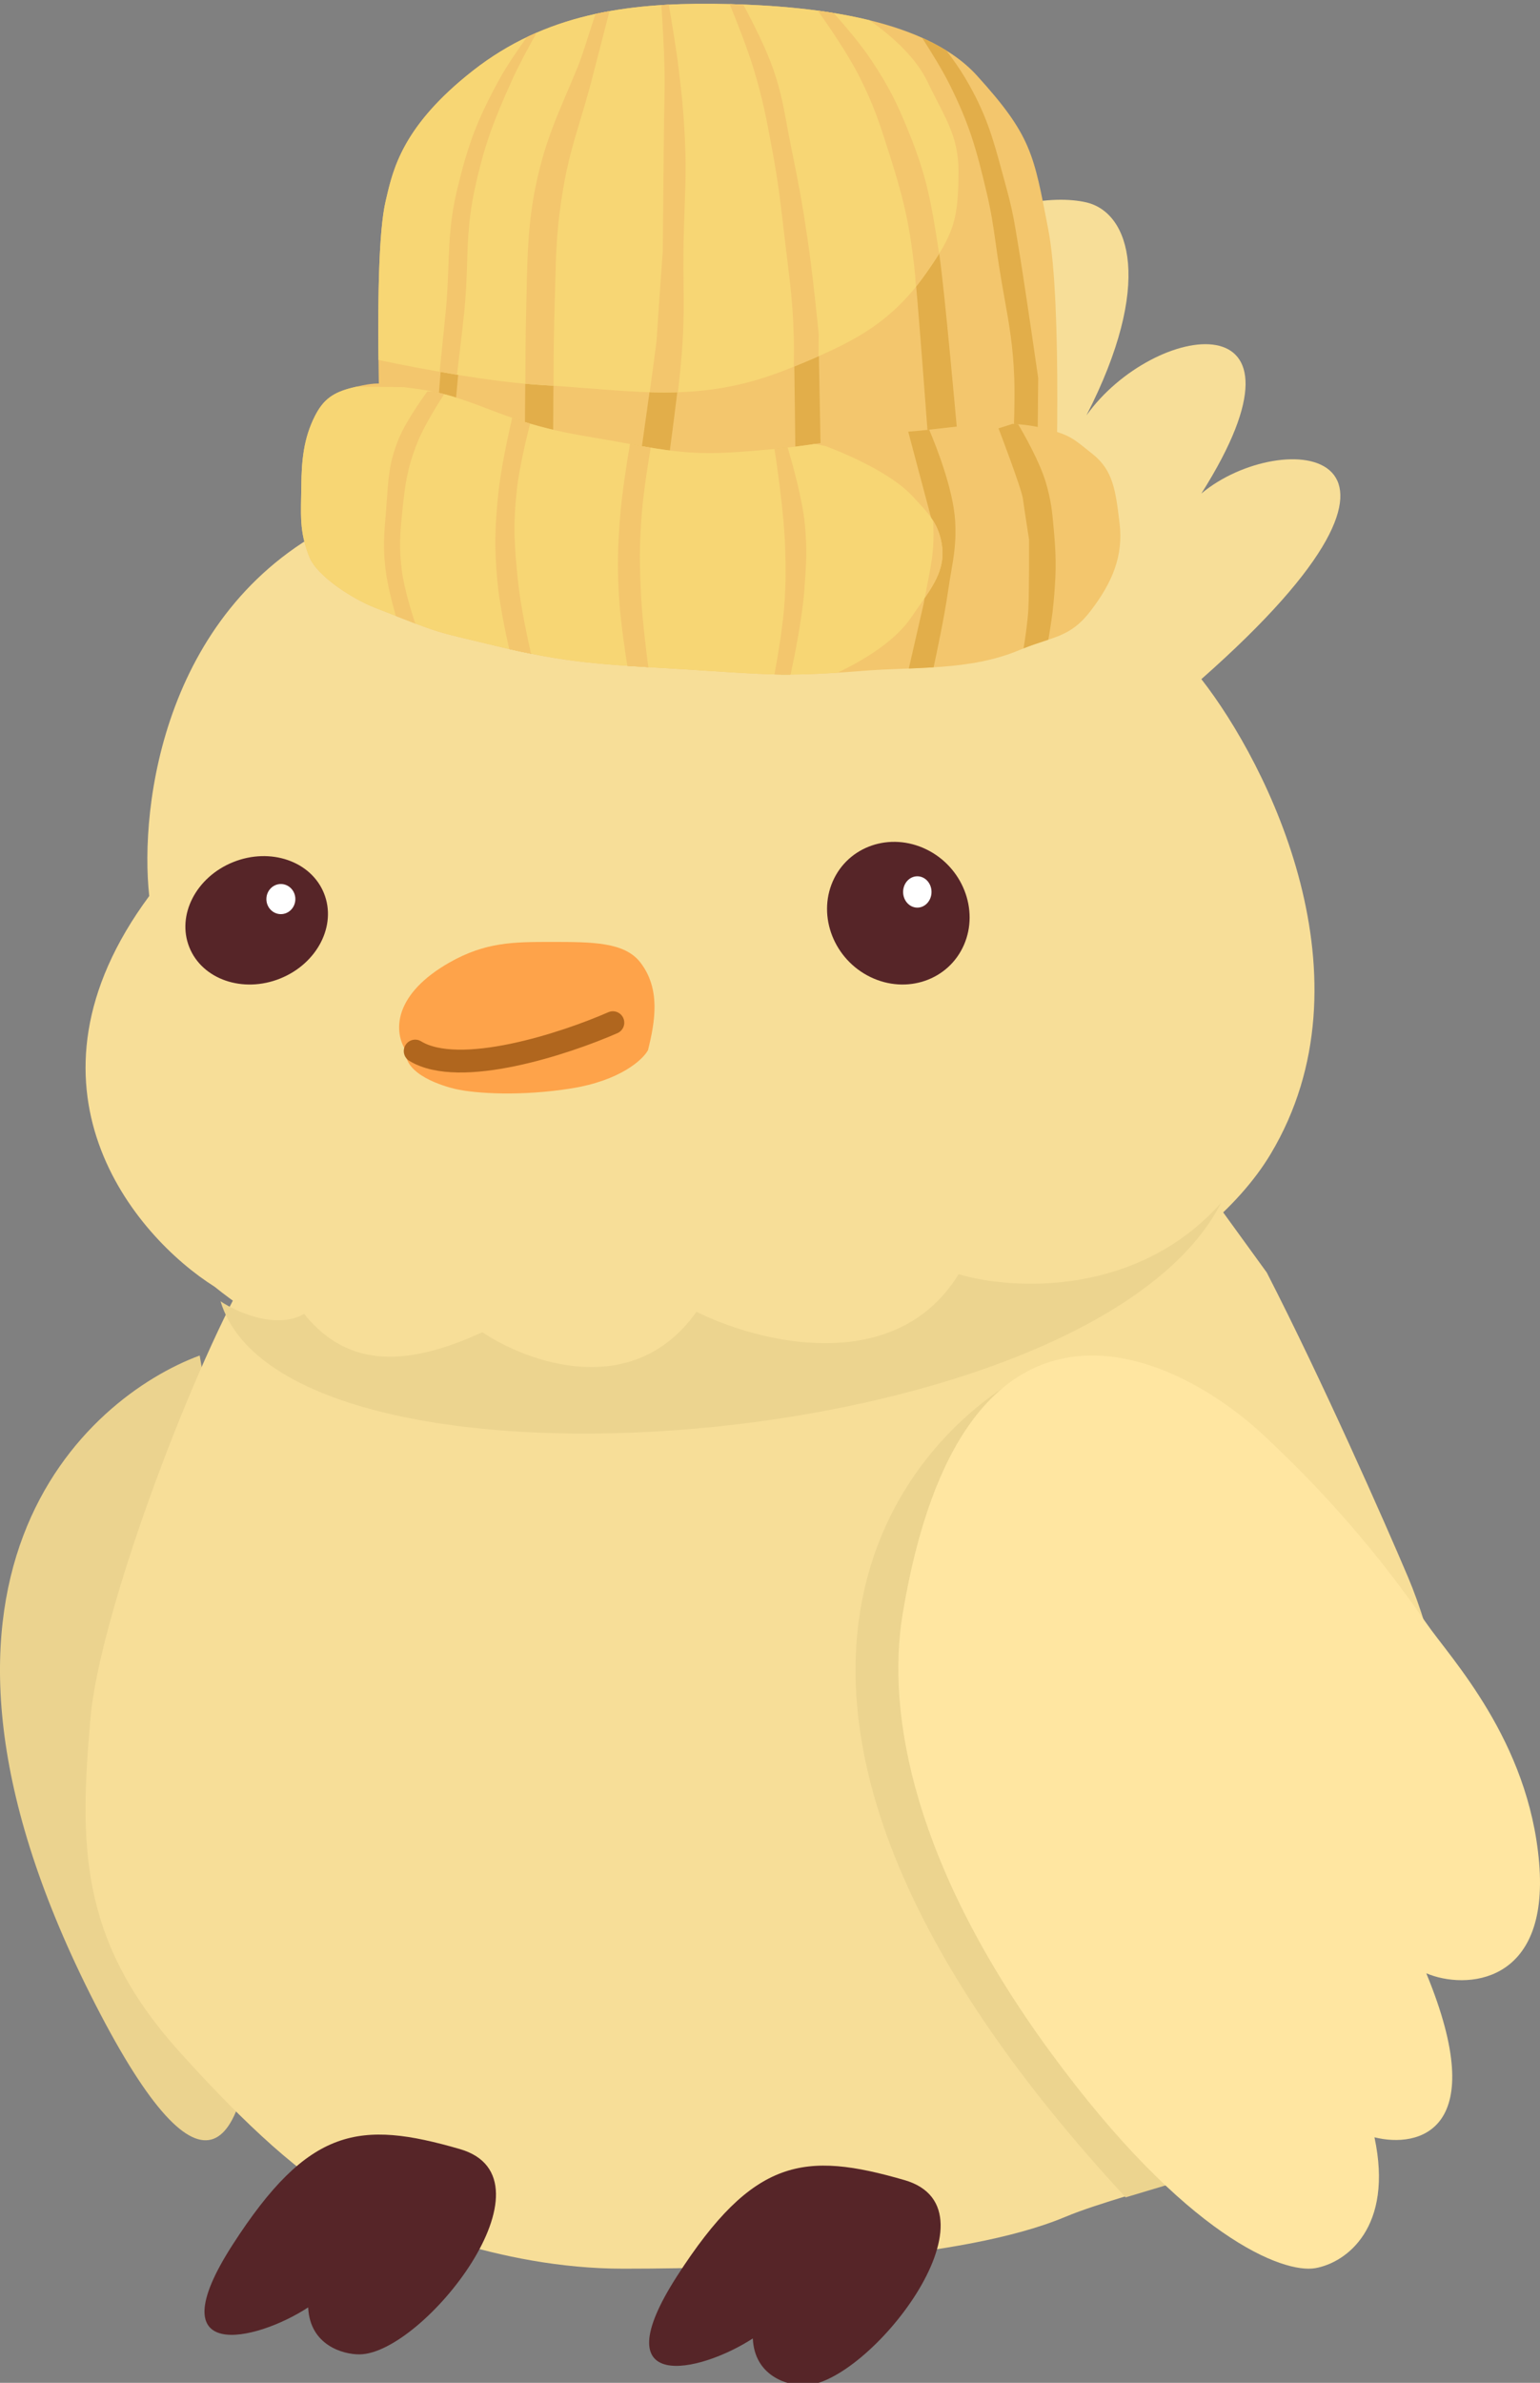 <svg width="108" height="167" viewBox="0 0 108 167" fill="none" xmlns="http://www.w3.org/2000/svg">
<rect x="0" y="0" width="108" height="167" fill="#808080" stroke="none"/>
<path d="M14.004 95C6.095 97.92 -8.638 110.589 6.688 140.478C22.014 170.367 18.867 122.828 14.004 95Z" fill="#EBD38F"/>
<path d="M6.345 120.415C6.963 113.287 13.157 96.661 17.378 89.185L85.078 84L88.839 89.185C92.75 96.805 97.072 106.588 98.743 110.527C100.415 114.466 102 120.983 102 126.543C102 133.397 99.994 138.53 94.104 145.422C88.214 152.315 79.77 153.252 74.672 155.383C67.4 158.421 52.983 159 43.706 159C34.865 159 26.989 155.503 24.148 154.056C20.637 152.269 16.046 147.658 12.488 143.686C5.468 135.849 5.593 129.089 6.345 120.415Z" fill="#F7DE98"/>
<path d="M10.466 62.796C0.572 76.16 9.4 86.621 15.051 90.181C36.868 107.708 79.944 96.206 89.115 80.87C96.452 68.602 88.93 53.576 84.252 47.597C103.076 31.002 89.827 29.908 84.252 34.589C93.012 20.741 80.909 22.52 76.192 29.112C80.909 19.92 79.253 14.91 76.192 14.186C73.876 13.639 69.189 14.186 66.465 17.336C63.603 20.645 55.719 24.958 51.736 26.373C47.66 27.286 36.395 30.59 23.945 36.506C11.494 42.421 9.771 56.497 10.466 62.796Z" fill="#F7DE98"/>
<path d="M31.515 67.46C27.724 69.618 27.531 72.154 28.449 73.612C28.313 75.331 31.158 76.138 31.91 76.314C33.375 76.658 36.622 76.833 40.065 76.281C43.508 75.729 45.086 74.264 45.444 73.601C45.95 71.566 46.332 69.305 44.913 67.46C43.8 66.015 41.537 66.015 38.651 66.015L38.65 66.015C36.039 66.015 34.055 66.015 31.515 67.46Z" fill="#FEA34A"/>
<path d="M42.98 71.674C39.659 73.133 32.237 75.576 29.117 73.664" stroke="#B0661E" stroke-width="1.6" stroke-linecap="round"/>
<path d="M22.721 62.608C23.628 64.862 22.249 67.537 19.642 68.582C17.034 69.627 14.185 68.646 13.279 66.392C12.372 64.138 13.751 61.463 16.358 60.418C18.966 59.373 21.815 60.354 22.721 62.608Z" fill="#562528"/>
<path d="M20.713 63.012C20.713 63.595 20.258 64.067 19.697 64.067C19.137 64.067 18.682 63.595 18.682 63.012C18.682 62.429 19.137 61.956 19.697 61.956C20.258 61.956 20.713 62.429 20.713 63.012Z" fill="white"/>
<path d="M58.4 61.774C57.32 64.246 58.504 67.246 61.044 68.476C63.585 69.705 66.52 68.698 67.6 66.226C68.68 63.754 67.496 60.754 64.956 59.524C62.415 58.295 59.48 59.302 58.4 61.774Z" fill="#562528"/>
<path d="M65.327 62.512C65.327 63.118 64.881 63.61 64.331 63.61C63.781 63.61 63.335 63.118 63.335 62.512C63.335 61.906 63.781 61.414 64.331 61.414C64.881 61.414 65.327 61.906 65.327 62.512Z" fill="white"/>
<path d="M33.827 93.366C27.322 96.38 23.776 95.096 21.328 92.085C19.371 93.201 16.605 91.961 15.466 91.201C20.068 106.412 76.563 102.066 85.638 84.299C79.707 90.946 70.896 90.403 67.231 89.3C62.77 96.544 53.115 94.074 48.844 91.933C44.42 98.186 36.989 95.494 33.827 93.366Z" fill="#ECD48F"/>
<path d="M78.942 154C48.035 120.65 61.801 101.481 72.481 96L85 152.188L78.942 154Z" fill="#ECD48F"/>
<path d="M63.304 113.107C67.456 88.1 81.902 94.334 88.606 100.577C91.518 103.29 95.742 107.553 100.024 113.753C101.757 116.262 107.212 121.968 107.939 130.545C108.665 139.122 102.749 139.458 100.024 138.295C104.591 149.352 99.505 150.567 96.391 149.792C97.74 156.095 94.444 158.575 92.239 158.963C90.033 159.35 83.234 156.87 73.684 143.85C64.134 130.829 62.124 120.211 63.304 113.107Z" fill="#FFE6A1"/>
<path d="M16.297 157.346C10.941 165.674 17.883 164.142 21.612 161.713C21.732 164.369 24.064 165.014 25.215 165.005C29.692 164.969 39.373 152.675 32.243 150.614C25.243 148.591 21.654 149.019 16.297 157.346Z" fill="#562528"/>
<path d="M47.48 159.521C42.124 167.849 49.066 166.316 52.795 163.888C52.915 166.544 55.247 167.189 56.398 167.18C60.875 167.144 70.557 154.85 63.427 152.789C56.426 150.766 52.837 151.194 47.48 159.521Z" fill="#562528"/>
<path d="M27.048 14.085C26.014 18.42 26.845 35.452 26.845 35.452L74.017 35.899C74.017 35.899 74.536 21.373 73.517 16.093C72.499 10.812 72.358 9.529 68.505 5.289C64.652 1.05 56.033 0.328 50.003 0.27C43.973 0.213 38.241 0.978 33.165 4.954C28.089 8.931 27.534 12.045 27.048 14.085Z" fill="#F3C66D"/>
<path fill-rule="evenodd" clip-rule="evenodd" d="M36.802 31.914C36.802 31.914 36.838 24.21 36.896 22.014C36.91 21.505 36.92 21.011 36.93 20.53L36.93 20.53L36.93 20.53L36.93 20.53L36.93 20.53C36.986 17.775 37.034 15.4 37.673 12.547C38.22 10.104 38.909 8.486 39.772 6.459L39.772 6.459L39.772 6.458L39.772 6.458C40.001 5.921 40.242 5.356 40.495 4.739C40.755 4.108 41.016 3.286 41.276 2.469L41.276 2.469C41.441 1.954 41.604 1.44 41.767 0.976C42.091 0.905 42.417 0.841 42.744 0.782C42.377 2.208 41.868 4.18 41.479 5.674C41.204 6.73 40.937 7.612 40.685 8.448L40.685 8.448L40.685 8.448L40.685 8.448L40.685 8.448C40.234 9.943 39.828 11.288 39.499 13.206C39.032 15.929 38.989 17.73 38.933 20.103L38.933 20.103L38.933 20.103C38.919 20.702 38.904 21.337 38.881 22.032C38.808 24.229 38.787 31.933 38.787 31.933L36.802 31.914ZM46.378 0.357C46.464 1.601 46.576 3.428 46.601 4.797C46.623 5.933 46.606 6.746 46.586 7.655L46.586 7.655L46.586 7.655L46.586 7.655L46.586 7.655L46.586 7.655C46.576 8.148 46.565 8.668 46.559 9.284L46.48 17.617C46.335 19.515 46.038 23.952 46.038 23.952C46.038 23.952 44.945 31.896 44.728 33.271L46.71 33.575C46.71 33.575 47.752 25.948 47.87 23.97C47.966 22.367 47.953 21.218 47.938 19.933C47.93 19.237 47.922 18.501 47.93 17.631C47.941 16.487 47.977 15.52 48.01 14.605L48.01 14.605L48.01 14.605L48.01 14.605L48.01 14.605L48.01 14.605C48.073 12.916 48.129 11.406 48.009 9.298C47.91 7.54 47.806 6.556 47.594 4.806C47.425 3.419 47.118 1.572 46.901 0.327C46.727 0.336 46.552 0.346 46.378 0.357ZM51.171 0.29C51.681 1.529 52.427 3.417 52.86 4.856C53.511 7.014 53.746 8.288 54.143 10.442L54.18 10.638C54.566 12.732 54.718 14.031 54.941 15.947L54.941 15.947C54.972 16.209 55.004 16.483 55.038 16.772C55.098 17.283 55.155 17.749 55.209 18.188L55.209 18.189C55.43 19.973 55.596 21.318 55.662 23.402C55.716 25.126 55.796 33.376 55.796 33.376L57.558 32.752C57.565 32.015 57.526 30.05 57.487 28.086L57.487 28.085L57.487 28.085L57.487 28.085L57.487 28.085C57.449 26.121 57.41 24.156 57.417 23.419C57.417 23.419 57.022 19.368 56.64 16.787C56.264 14.241 56.001 12.819 55.481 10.294C55.359 9.703 55.263 9.181 55.173 8.69C54.94 7.417 54.746 6.359 54.234 4.869C53.733 3.409 52.786 1.549 52.123 0.319C51.801 0.307 51.483 0.297 51.171 0.29ZM57.355 0.747C58.118 1.822 59.484 3.816 60.26 5.354C61.278 7.369 61.666 8.581 62.347 10.716C63.304 13.719 63.74 15.454 64.105 18.568C64.338 20.562 65.061 30.401 65.061 30.401L67.124 30.207C67.124 30.207 66.214 20.014 65.868 17.801L65.831 17.565C65.335 14.397 65.04 12.507 63.809 9.447C62.956 7.327 62.391 6.147 61.111 4.222C60.39 3.139 59.25 1.794 58.475 0.914C58.103 0.853 57.729 0.798 57.355 0.747ZM64.664 2.647C65.263 3.574 66.074 4.878 66.591 5.912C67.997 8.728 68.474 10.454 69.191 13.487C69.525 14.903 69.665 15.891 69.831 17.072C69.897 17.545 69.969 18.049 70.058 18.624C70.194 19.496 70.33 20.258 70.458 20.974C70.778 22.765 71.046 24.264 71.129 26.47C71.184 27.943 71.093 30.244 71.093 30.244L72.77 30.474L72.808 26.485C72.808 26.485 71.949 20.518 71.516 17.855L71.51 17.822L71.51 17.822C71.083 15.188 71.016 14.776 70.495 12.859C70.443 12.669 70.393 12.484 70.344 12.304C69.625 9.646 69.166 7.947 67.664 5.424C67.316 4.838 66.841 4.167 66.375 3.547C65.84 3.215 65.267 2.916 64.664 2.647ZM37.64 2.289C37.036 3.358 36.37 4.596 35.907 5.621C34.62 8.465 33.982 10.123 33.316 13.147C32.86 15.221 32.81 16.774 32.757 18.456C32.723 19.522 32.687 20.639 32.545 21.972C32.339 23.919 31.952 28.235 31.952 28.235L30.73 28.224C30.73 28.224 31.054 23.906 31.248 21.96C31.37 20.726 31.409 19.677 31.445 18.684C31.509 16.903 31.567 15.301 32.095 13.136C32.837 10.091 33.469 8.392 34.991 5.613C35.506 4.67 36.243 3.581 36.95 2.603C37.179 2.493 37.409 2.389 37.64 2.289Z" fill="#E2AE4A"/>
<path fill-rule="evenodd" clip-rule="evenodd" d="M26.542 25.229C29.593 25.867 34.386 26.769 37.986 26.983C39.151 27.052 40.243 27.137 41.286 27.219C46.331 27.615 50.208 27.919 55.379 25.815C59.645 24.08 62.375 22.797 64.931 19.168C66.911 16.355 67.203 15.411 67.22 12.044C67.23 10 66.575 8.731 65.743 7.121C65.524 6.696 65.293 6.248 65.058 5.755C64.29 4.143 62.771 2.685 60.978 1.418C57.344 0.53 53.289 0.302 50.003 0.27C43.973 0.213 38.24 0.978 33.164 4.954C28.295 8.769 27.586 11.79 27.107 13.83C27.087 13.917 27.067 14.002 27.047 14.085C26.572 16.079 26.491 20.757 26.542 25.229Z" fill="#F7D674"/>
<path fill-rule="evenodd" clip-rule="evenodd" d="M47.545 27.488C46.888 27.51 46.23 27.507 45.563 27.487C45.781 25.939 46.038 23.953 46.038 23.953C46.038 23.953 46.334 19.516 46.48 17.618L46.559 9.284C46.564 8.669 46.575 8.148 46.586 7.656L46.586 7.656L46.586 7.656L46.586 7.655L46.586 7.655C46.605 6.746 46.623 5.934 46.601 4.797C46.575 3.428 46.463 1.6 46.378 0.356C46.552 0.345 46.726 0.335 46.901 0.326C47.117 1.571 47.425 3.419 47.593 4.807C47.806 6.556 47.909 7.54 48.009 9.298C48.128 11.406 48.072 12.916 48.01 14.605L48.01 14.605L48.01 14.605L48.01 14.605L48.01 14.605C47.976 15.52 47.941 16.488 47.93 17.631C47.922 18.501 47.93 19.237 47.938 19.933C47.952 21.218 47.965 22.367 47.87 23.97C47.806 25.043 47.663 26.436 47.545 27.488ZM57.402 24.967C56.854 25.208 56.278 25.448 55.67 25.696C55.681 24.933 55.683 24.091 55.661 23.403C55.595 21.319 55.429 19.974 55.209 18.189L55.209 18.189C55.155 17.75 55.097 17.283 55.037 16.773C55.003 16.484 54.971 16.21 54.941 15.947L54.941 15.947C54.717 14.031 54.566 12.733 54.179 10.639L54.143 10.442C53.745 8.288 53.51 7.015 52.86 4.857C52.426 3.417 51.68 1.528 51.17 0.289C51.482 0.297 51.8 0.306 52.122 0.318C52.785 1.548 53.733 3.409 54.234 4.87C54.746 6.36 54.94 7.417 55.173 8.691C55.263 9.181 55.358 9.704 55.48 10.295C56.001 12.819 56.263 14.242 56.64 16.788C57.022 19.369 57.417 23.42 57.417 23.42L57.402 24.967ZM65.863 17.776C65.604 18.194 65.296 18.649 64.931 19.167C64.701 19.494 64.469 19.802 64.235 20.093C64.201 19.559 64.159 19.032 64.104 18.568C63.74 15.455 63.304 13.719 62.347 10.716C61.666 8.581 61.277 7.37 60.26 5.354C59.483 3.816 58.116 1.821 57.353 0.746C57.727 0.797 58.101 0.852 58.473 0.913C59.249 1.793 60.39 3.138 61.111 4.223C62.39 6.148 62.956 7.327 63.809 9.448C65.04 12.507 65.335 14.397 65.83 17.566L65.863 17.776ZM42.744 0.782C42.377 2.208 41.868 4.18 41.478 5.675C41.203 6.73 40.937 7.613 40.685 8.448L40.685 8.448L40.685 8.448L40.685 8.448C40.233 9.943 39.827 11.288 39.498 13.206C39.032 15.93 38.989 17.73 38.933 20.103L38.933 20.104L38.933 20.104C38.918 20.702 38.903 21.337 38.88 22.033C38.827 23.653 38.823 25.944 38.825 27.035C38.55 27.017 38.27 26.999 37.987 26.982C37.617 26.96 37.235 26.931 36.843 26.895C36.845 25.763 36.855 23.577 36.896 22.014C36.909 21.505 36.919 21.012 36.929 20.53L36.929 20.53L36.929 20.53L36.929 20.53L36.929 20.53C36.986 17.776 37.034 15.4 37.673 12.548C38.22 10.104 38.909 8.486 39.772 6.459C40 5.922 40.241 5.357 40.495 4.739C40.754 4.108 41.016 3.287 41.276 2.47L41.276 2.47C41.44 1.954 41.604 1.439 41.767 0.975C42.091 0.904 42.417 0.84 42.744 0.782ZM36.952 2.601C37.18 2.492 37.41 2.388 37.64 2.288C37.037 3.358 36.37 4.596 35.906 5.622C34.62 8.465 33.981 10.124 33.316 13.148C32.859 15.222 32.81 16.775 32.756 18.457C32.722 19.522 32.687 20.639 32.545 21.973C32.4 23.343 32.171 25.252 32.048 26.262C31.639 26.195 31.233 26.126 30.833 26.056C30.94 25.009 31.12 23.247 31.247 21.961C31.37 20.727 31.408 19.678 31.444 18.684C31.509 16.903 31.567 15.301 32.095 13.136C32.837 10.092 33.469 8.393 34.99 5.613C35.507 4.67 36.244 3.58 36.952 2.601Z" fill="#F3C66D"/>
<path d="M22.095 29.139C22.686 27.981 23.38 27.498 24.709 27.17C26.928 26.621 26.837 26.971 28.892 27.209C32.276 27.601 33.958 28.736 37.209 29.701C39.599 30.412 41.374 30.591 43.833 31.055C48.165 31.872 49.507 31.901 53.905 31.506C57.645 31.171 60.018 30.527 63.764 30.247C66.96 30.007 70.217 29.245 73.308 30.044C75.085 30.503 75.226 30.707 76.629 31.825C78.063 32.967 78.236 34.391 78.498 36.534L78.513 36.655C78.798 38.989 77.981 40.846 76.525 42.762C75.007 44.76 73.876 44.558 71.482 45.563C67.982 47.032 64.224 46.713 60.399 47.025C54.916 47.472 53.45 47.245 47.957 46.907C42.353 46.562 39.974 46.534 34.538 45.213C30.247 44.17 31.262 44.541 26.243 42.57C24.794 42.001 22.245 40.41 21.696 39.036C20.964 37.203 21.114 36.029 21.132 34.074C21.149 32.307 21.282 30.734 22.095 29.139Z" fill="#F3C66D"/>
<path fill-rule="evenodd" clip-rule="evenodd" d="M29.143 43.702C28.763 43.558 28.319 43.385 27.778 43.173L27.032 39.87L27.071 35.811L27.958 30.762L29.975 27.433L30.327 27.436C30.618 27.495 30.898 27.56 31.169 27.63L29.253 31.059L28.216 35.822L28.177 39.952L29.143 43.702ZM37.263 45.82C36.778 45.724 36.272 45.616 35.736 45.495L34.886 40.8L34.945 34.603L35.934 29.291C36.331 29.429 36.751 29.566 37.2 29.699L36.245 34.331L36.336 40.813L37.263 45.82ZM45.478 46.759C44.966 46.728 44.479 46.698 44.01 46.666L43.424 42.02L43.478 36.322L44.188 31.122C44.713 31.219 45.194 31.304 45.642 31.378L45.008 35.981L44.954 41.679L45.478 46.759ZM55.406 47.274C55.021 47.276 54.647 47.272 54.273 47.263L55.026 42.13L55.062 38.355L54.308 31.469C54.618 31.439 54.919 31.407 55.212 31.372L56.451 36.801L56.407 41.36L55.406 47.274ZM65.473 46.769C64.896 46.805 64.317 46.83 63.734 46.853L64.796 42.223L65.458 36.887L63.693 30.253C63.717 30.251 63.741 30.249 63.765 30.247C64.231 30.212 64.698 30.166 65.165 30.116C65.689 31.353 66.866 34.351 66.987 36.545C67.067 37.97 66.902 38.931 66.7 40.108C66.629 40.521 66.554 40.96 66.483 41.455C66.231 43.214 65.704 45.704 65.473 46.769ZM73.518 44.834C73.419 44.867 73.318 44.9 73.214 44.934C72.788 45.074 72.318 45.228 71.783 45.441C71.912 44.64 72.082 43.474 72.121 42.648C72.184 41.272 72.166 37.805 72.166 37.805C72.166 37.805 71.831 35.665 71.736 34.952C71.641 34.239 70.026 30.021 70.026 30.021L71.01 29.707C71.141 29.714 71.273 29.723 71.404 29.733C71.716 30.261 72.906 32.321 73.349 33.828C73.724 35.102 73.794 35.888 73.903 37.139L73.926 37.395C74.096 39.307 74.054 40.397 73.879 42.309C73.81 43.074 73.657 44.038 73.518 44.834Z" fill="#E2AE4A"/>
<path fill-rule="evenodd" clip-rule="evenodd" d="M24.709 27.169C23.38 27.498 22.686 27.98 22.095 29.139C21.282 30.734 21.149 32.307 21.132 34.074C21.13 34.35 21.124 34.61 21.119 34.859C21.089 36.374 21.067 37.462 21.696 39.036C22.244 40.41 24.794 42.001 26.242 42.57C28.954 43.634 29.905 44.016 30.882 44.306C31.714 44.553 32.565 44.733 34.538 45.212C39.422 46.399 41.838 46.543 46.343 46.81C46.852 46.84 47.388 46.872 47.957 46.907C48.724 46.954 49.412 46.999 50.044 47.041C53.442 47.263 55.202 47.378 58.73 47.148C60.798 46.161 62.852 44.847 63.947 43.212C64.135 42.931 64.323 42.663 64.505 42.403C65.555 40.908 66.419 39.677 65.982 37.818C65.701 36.618 65.123 35.994 64.322 35.128C64.227 35.025 64.128 34.919 64.026 34.807C62.195 32.801 57.877 31.259 57.877 31.259L57.15 31.114C56.148 31.262 55.096 31.399 53.905 31.506C49.507 31.901 48.165 31.872 43.833 31.055C43.137 30.924 42.496 30.815 41.88 30.711C40.32 30.447 38.923 30.21 37.209 29.701C36.054 29.358 35.097 28.994 34.191 28.649C32.548 28.023 31.074 27.462 28.891 27.209C28.677 27.184 28.486 27.158 28.313 27.132L24.996 27.101C24.905 27.122 24.809 27.145 24.709 27.169Z" fill="#F7D674"/>
<path fill-rule="evenodd" clip-rule="evenodd" d="M30.332 27.437L29.974 27.433C29.974 27.433 28.528 29.366 27.958 30.762C27.32 32.324 27.243 33.412 27.139 34.893C27.118 35.182 27.097 35.486 27.07 35.811L27.056 35.984C26.934 37.459 26.86 38.352 27.032 39.87C27.157 40.979 27.58 42.539 27.758 43.164C28.297 43.376 28.74 43.548 29.12 43.693C28.901 43.03 28.333 41.232 28.176 39.953C27.979 38.349 28.048 37.427 28.215 35.822C28.412 33.932 28.55 32.84 29.253 31.059C29.739 29.827 30.797 28.168 31.152 27.625C30.888 27.557 30.616 27.494 30.332 27.437ZM35.919 29.285C35.715 30.163 35.128 32.782 34.944 34.603C34.701 37.012 34.662 38.389 34.886 40.8C35.029 42.343 35.489 44.506 35.709 45.488C36.246 45.609 36.754 45.718 37.239 45.815C37.013 44.808 36.51 42.471 36.336 40.813C36.07 38.293 35.973 36.849 36.245 34.331C36.412 32.778 36.947 30.59 37.178 29.692C36.732 29.559 36.315 29.422 35.919 29.285ZM44.181 31.12C44.052 31.868 43.612 34.515 43.478 36.322C43.313 38.542 43.286 39.799 43.423 42.02C43.519 43.561 43.85 45.755 43.995 46.664C44.465 46.696 44.953 46.726 45.467 46.757C45.349 45.862 45.036 43.39 44.953 41.679C44.847 39.456 44.833 38.2 45.008 35.981C45.134 34.373 45.527 32.01 45.636 31.376C45.187 31.302 44.706 31.217 44.181 31.12ZM54.315 31.468C54.443 32.292 54.984 35.914 55.061 38.355C55.108 39.829 55.116 40.659 55.026 42.13C54.925 43.764 54.548 45.996 54.316 47.263C54.688 47.271 55.061 47.275 55.446 47.273C55.726 45.971 56.266 43.288 56.407 41.36L56.411 41.298C56.539 39.56 56.613 38.555 56.45 36.802C56.278 34.941 55.521 32.307 55.238 31.369C54.939 31.403 54.632 31.437 54.315 31.468ZM65.429 36.473C65.442 36.614 65.451 36.752 65.457 36.887C65.523 38.479 65.314 39.536 65.053 40.86L65.053 40.86L65.053 40.86L65.053 40.86C64.988 41.188 64.92 41.532 64.852 41.905C65.733 40.622 66.37 39.467 65.983 37.817C65.856 37.278 65.669 36.854 65.429 36.473Z" fill="#F3C66D"/>
</svg>
